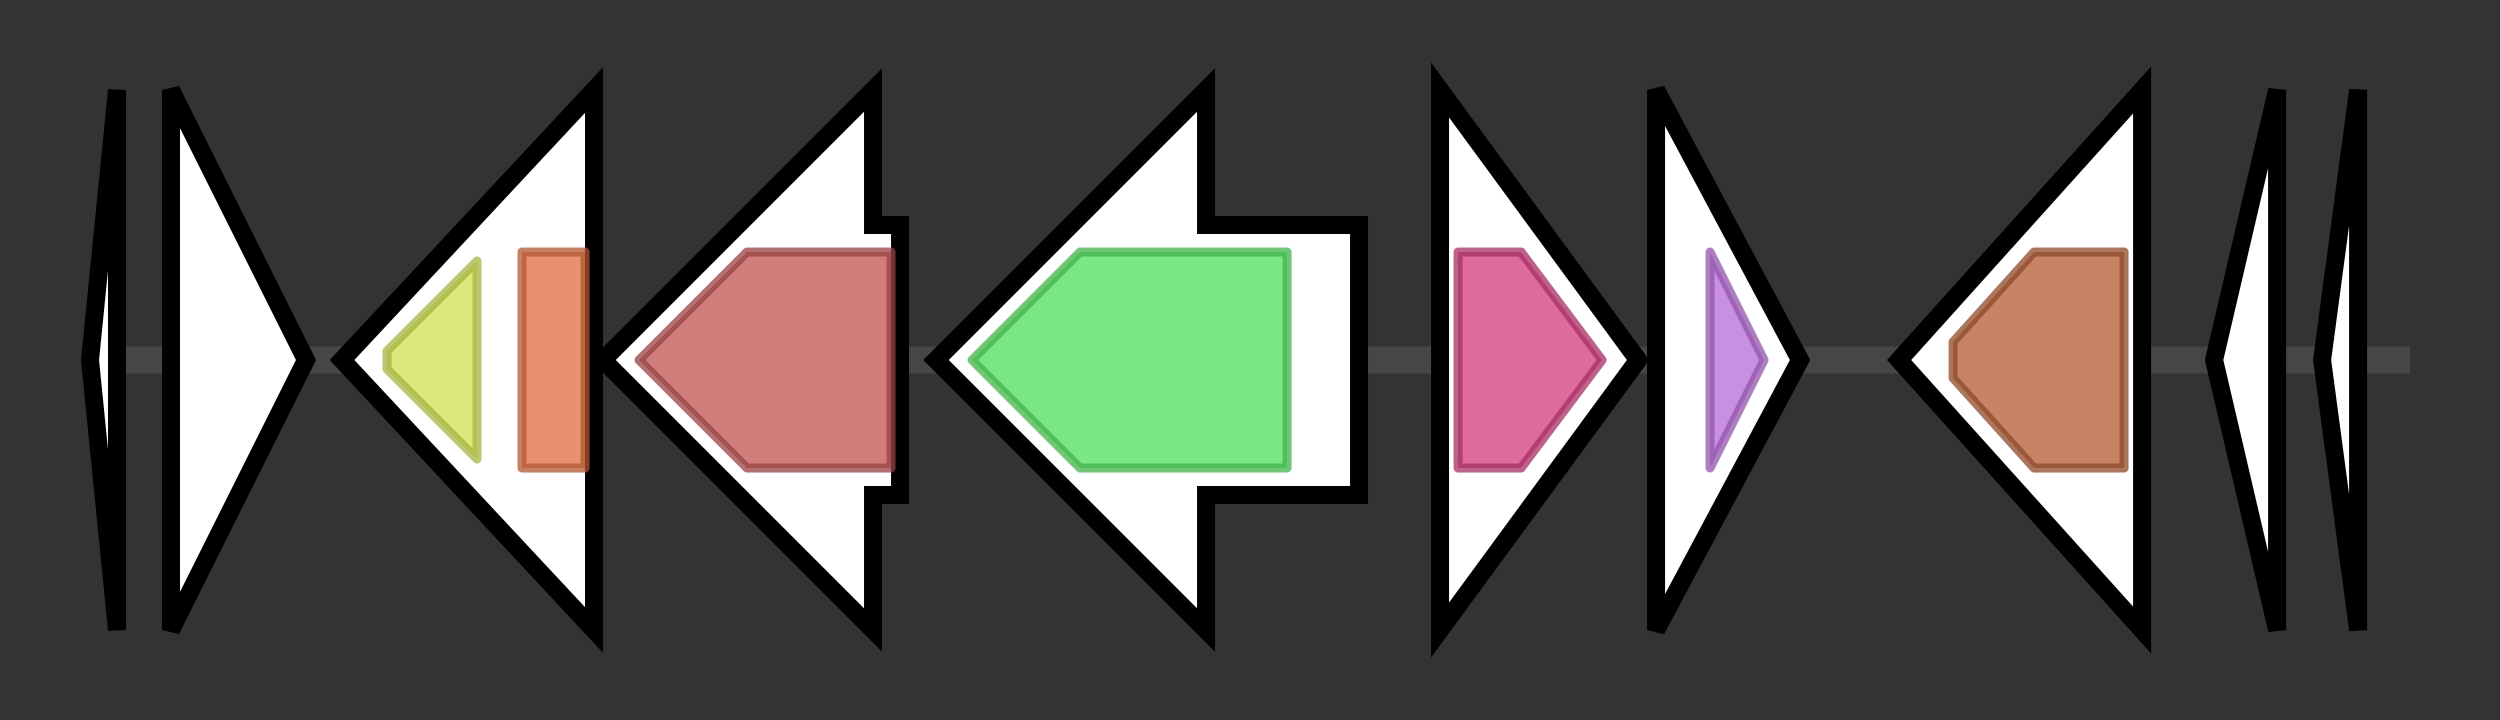 <svg version="1.1" baseProfile="full" xmlns="http://www.w3.org/2000/svg" width="277.767" height="80">
	<rect width="100%" height="100%" fill="#333333" stroke="none"/>
	<g>
		<line x1="10" y1="40.0" x2="267.767" y2="40.0" style="stroke:rgb(70,70,70); stroke-width:3 "/>
		<g>
			<title> (ctg207_1)</title>
			<polygon class=" (ctg207_1)" points="10,40 13,10 13,70" fill="rgb(255,255,255)" fill-opacity="1.0" stroke="rgb(0,0,0)" stroke-width="2"  />
		</g>
		<g>
			<title> (ctg207_2)</title>
			<polygon class=" (ctg207_2)" points="19,10 34,40 19,70" fill="rgb(255,255,255)" fill-opacity="1.0" stroke="rgb(0,0,0)" stroke-width="2"  />
		</g>
		<g>
			<title> (ctg207_3)</title>
			<polygon class=" (ctg207_3)" points="38,40 66,10 66,70" fill="rgb(255,255,255)" fill-opacity="1.0" stroke="rgb(0,0,0)" stroke-width="2"  />
			<g>
				<title>Transglut_core (PF01841)
"Transglutaminase-like superfamily"</title>
				<polygon class="PF01841" points="43,39 53,29 53,51 43,41" stroke-linejoin="round" width="10" height="24" fill="rgb(208,223,79)" stroke="rgb(166,178,63)" stroke-width="1" opacity="0.75" />
			</g>
			<g>
				<title>Bact_transglu_N (PF08379)
"Bacterial transglutaminase-like N-terminal region"</title>
				<rect class="PF08379" x="58" y="28" stroke-linejoin="round" width="7" height="24" fill="rgb(224,108,64)" stroke="rgb(179,86,51)" stroke-width="1" opacity="0.75" />
			</g>
		</g>
		<g>
			<title> (ctg207_4)</title>
			<polygon class=" (ctg207_4)" points="100,25 97,25 97,10 67,40 97,70 97,55 100,55" fill="rgb(255,255,255)" fill-opacity="1.0" stroke="rgb(0,0,0)" stroke-width="2"  />
			<g>
				<title>Alpha-E (PF04168)
"A predicted alpha-helical domain with a conserved ER motif."</title>
				<polygon class="PF04168" points="71,40 83,28 99,28 99,52 83,52" stroke-linejoin="round" width="30" height="24" fill="rgb(190,83,80)" stroke="rgb(152,66,64)" stroke-width="1" opacity="0.75" />
			</g>
		</g>
		<g>
			<title> (ctg207_5)</title>
			<polygon class=" (ctg207_5)" points="151,25 134,25 134,10 104,40 134,70 134,55 151,55" fill="rgb(255,255,255)" fill-opacity="1.0" stroke="rgb(0,0,0)" stroke-width="2"  />
			<g>
				<title>CP_ATPgrasp_2 (PF14403)
"Circularly permuted ATP-grasp type 2"</title>
				<polygon class="PF14403" points="108,40 120,28 143,28 143,52 120,52" stroke-linejoin="round" width="37" height="24" fill="rgb(80,222,92)" stroke="rgb(64,177,73)" stroke-width="1" opacity="0.75" />
			</g>
		</g>
		<g>
			<title> (ctg207_6)</title>
			<polygon class=" (ctg207_6)" points="160,10 182,40 160,70" fill="rgb(255,255,255)" fill-opacity="1.0" stroke="rgb(0,0,0)" stroke-width="2"  />
			<g>
				<title>Cytochrome_B (PF00033)
"Cytochrome b/b6/petB"</title>
				<polygon class="PF00033" points="162,28 169,28 178,40 169,52 162,52" stroke-linejoin="round" width="18" height="24" fill="rgb(209,58,124)" stroke="rgb(167,46,99)" stroke-width="1" opacity="0.75" />
			</g>
		</g>
		<g>
			<title> (ctg207_7)</title>
			<polygon class=" (ctg207_7)" points="184,10 200,40 184,70" fill="rgb(255,255,255)" fill-opacity="1.0" stroke="rgb(0,0,0)" stroke-width="2"  />
			<g>
				<title>Cytochrom_B_C (PF00032)
"Cytochrome b(C-terminal)/b6/petD"</title>
				<polygon class="PF00032" points="190,28 190,28 196,40 190,52 190,52" stroke-linejoin="round" width="9" height="24" fill="rgb(183,105,214)" stroke="rgb(146,84,171)" stroke-width="1" opacity="0.75" />
			</g>
		</g>
		<g>
			<title> (ctg207_8)</title>
			<polygon class=" (ctg207_8)" points="211,40 238,10 238,70" fill="rgb(255,255,255)" fill-opacity="1.0" stroke="rgb(0,0,0)" stroke-width="2"  />
			<g>
				<title>SQS_PSY (PF00494)
"Squalene/phytoene synthase"</title>
				<polygon class="PF00494" points="217,38 226,28 236,28 236,52 226,52 217,42" stroke-linejoin="round" width="19" height="24" fill="rgb(178,91,49)" stroke="rgb(142,72,39)" stroke-width="1" opacity="0.75" />
			</g>
		</g>
		<g>
			<title> (ctg207_9)</title>
			<polygon class=" (ctg207_9)" points="246,40 253,10 253,70" fill="rgb(255,255,255)" fill-opacity="1.0" stroke="rgb(0,0,0)" stroke-width="2"  />
		</g>
		<g>
			<title> (ctg207_10)</title>
			<polygon class=" (ctg207_10)" points="258,40 262,10 262,70" fill="rgb(255,255,255)" fill-opacity="1.0" stroke="rgb(0,0,0)" stroke-width="2"  />
		</g>
	</g>
</svg>
